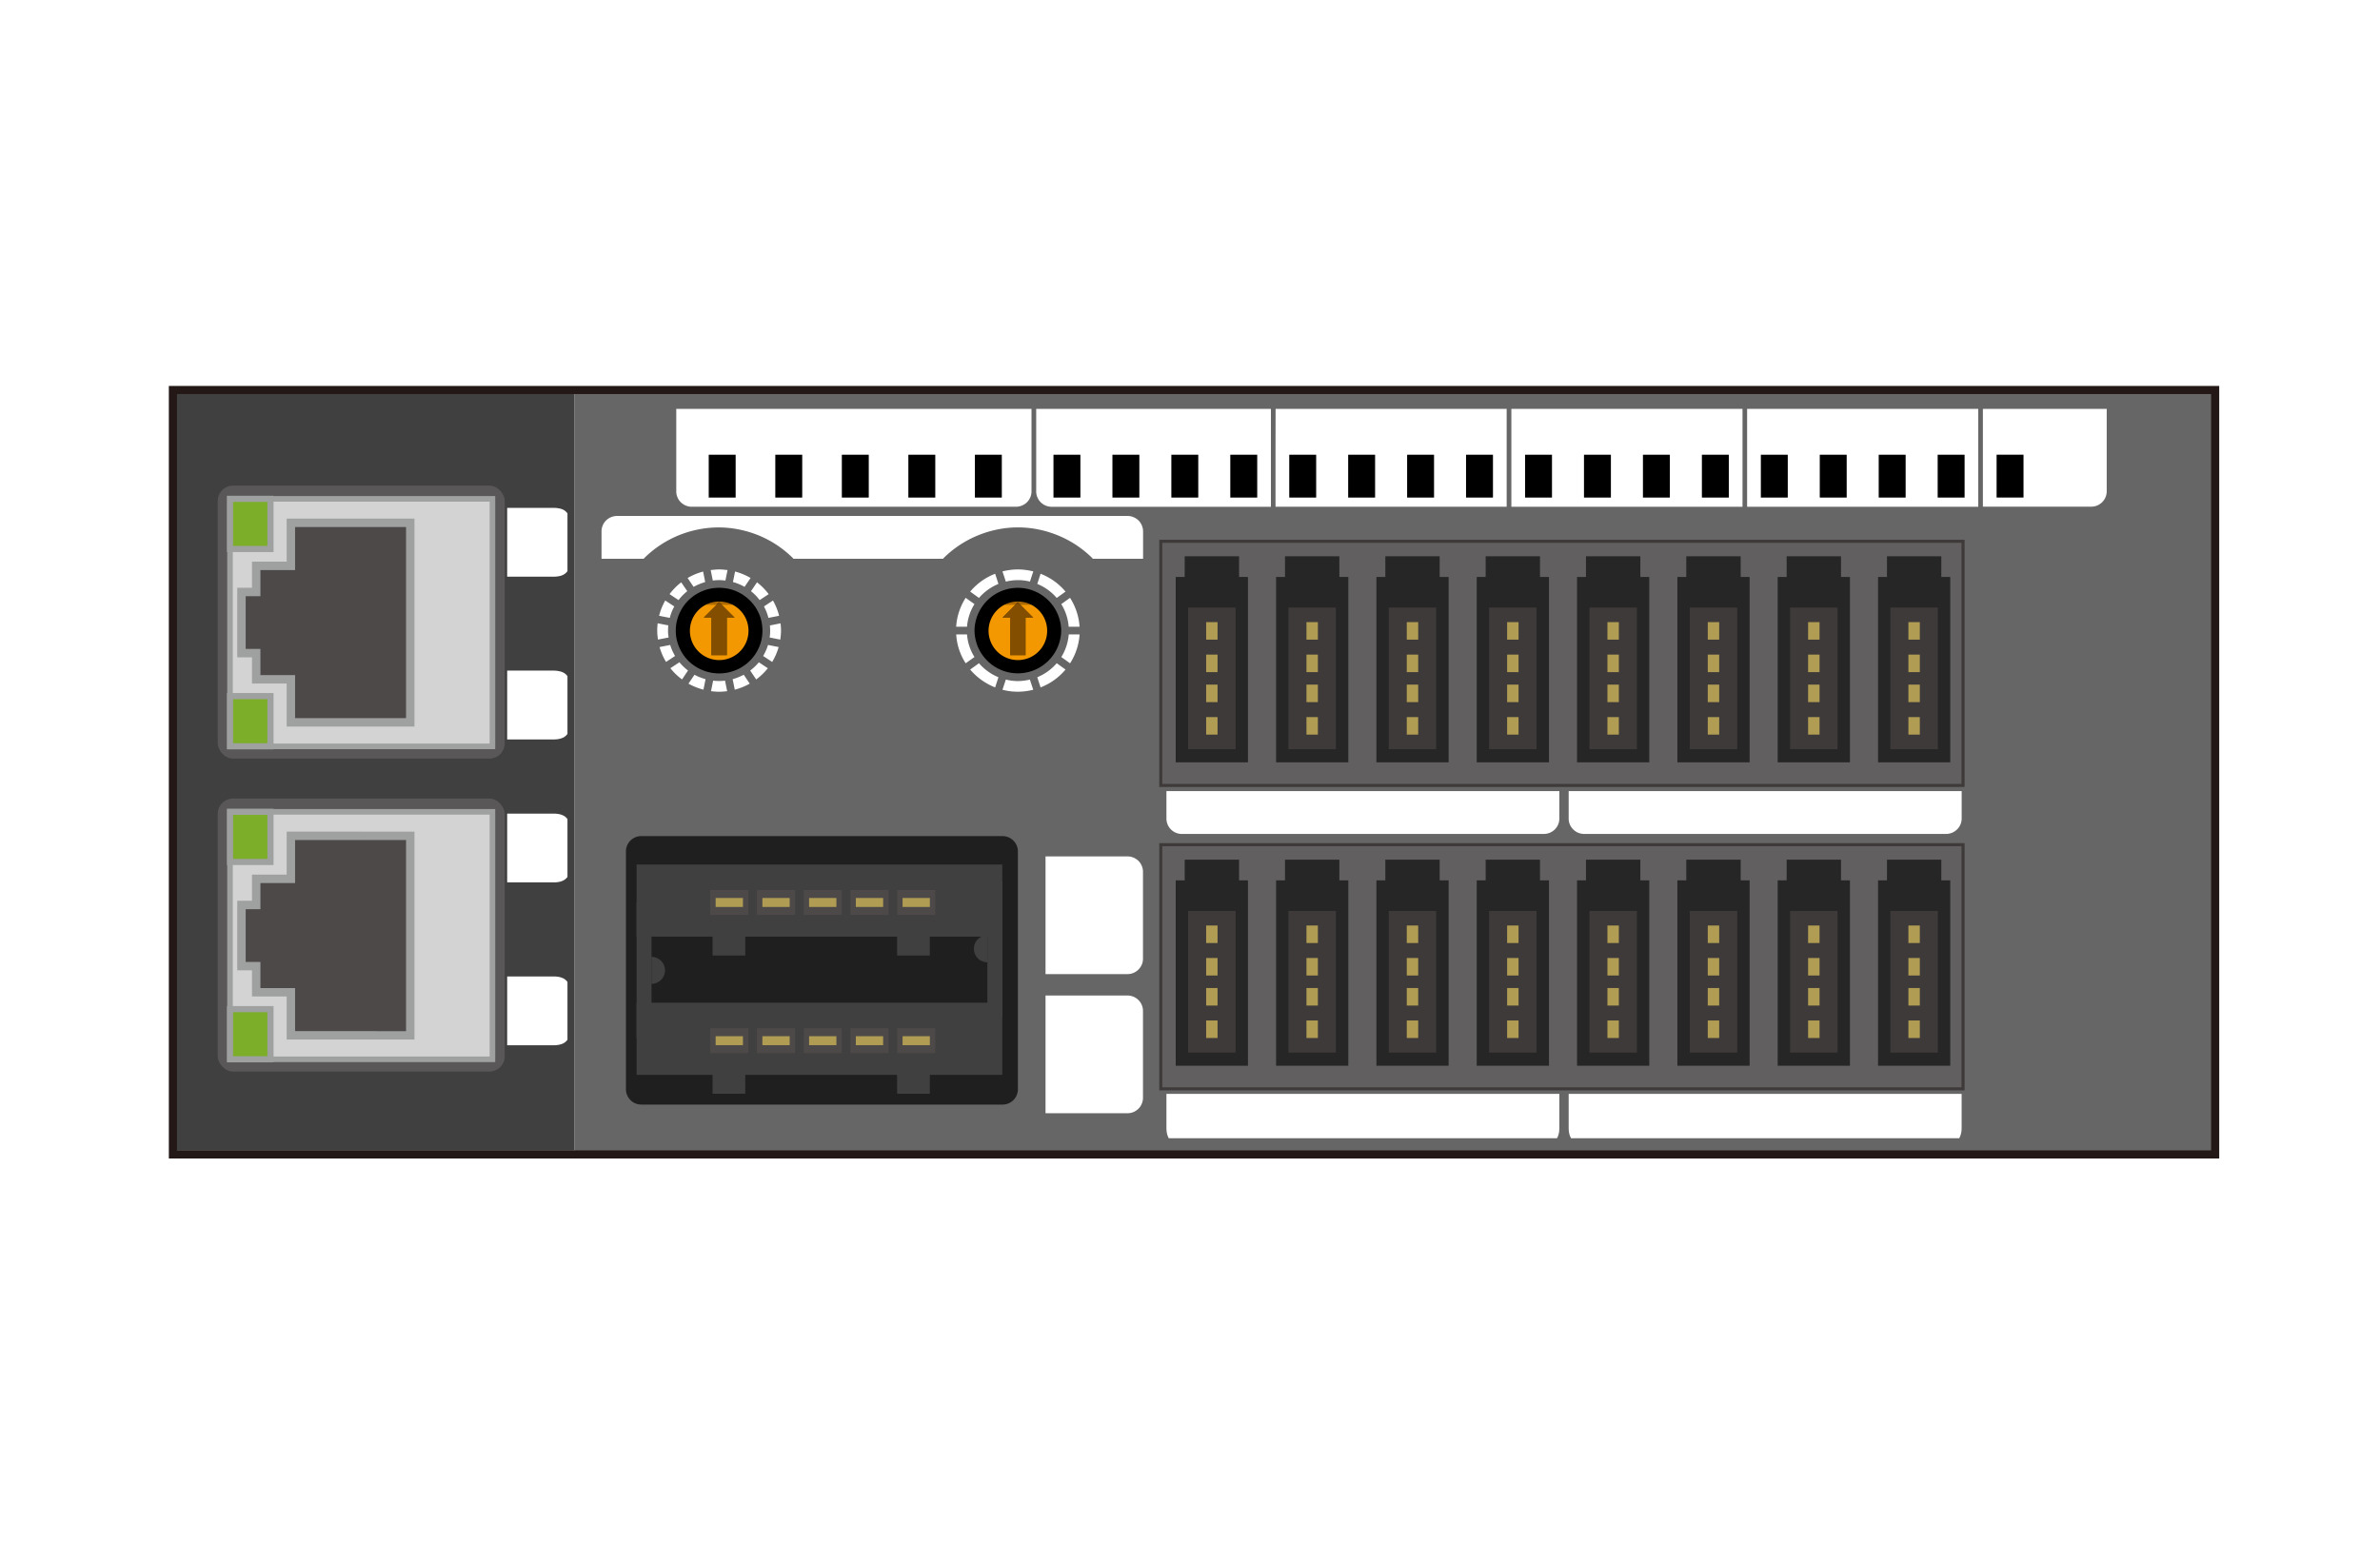 <svg xmlns="http://www.w3.org/2000/svg" width="74" height="48" viewBox="0 0 74 48"><title>cc-link_ie_rio_econ</title><rect width="74" height="48" fill="#fff"/><rect x="17.861" y="12.127" width="51.013" height="23.771" fill="#666"/><rect x="5.376" y="12.127" width="12.485" height="23.653" fill="#404040"/><rect x="6.77" y="15.099" width="8.923" height="8.49" rx="0.476" ry="0.476" fill="#595757"/><rect x="7.152" y="15.512" width="8.159" height="7.696" fill="#d3d3d4" stroke="#9fa0a0" stroke-width="0.174"/><polygon points="7.508 20.309 7.966 20.309 7.966 21.123 9.044 21.123 9.044 22.461 12.756 22.462 12.756 16.258 9.044 16.257 9.044 17.595 7.966 17.595 7.966 18.408 7.508 18.408 7.508 20.309" fill="#4c4948" stroke="#9fa0a0" stroke-width="0.262"/><rect x="7.152" y="15.511" width="1.258" height="1.56" fill="#7cae2a" stroke="#9fa0a0" stroke-width="0.191"/><rect x="7.152" y="21.646" width="1.258" height="1.56" fill="#7cae2a" stroke="#9fa0a0" stroke-width="0.191"/><rect x="6.77" y="24.831" width="8.923" height="8.49" rx="0.476" ry="0.476" fill="#595757"/><rect x="7.152" y="25.244" width="8.159" height="7.696" fill="#d3d3d4" stroke="#9fa0a0" stroke-width="0.174"/><polygon points="7.508 30.042 7.966 30.042 7.966 30.855 9.044 30.855 9.044 32.194 12.756 32.195 12.756 25.991 9.044 25.99 9.044 27.327 7.966 27.327 7.966 28.14 7.508 28.14 7.508 30.042" fill="#4c4948" stroke="#9fa0a0" stroke-width="0.262"/><rect x="7.152" y="25.243" width="1.258" height="1.56" fill="#7cae2a" stroke="#9fa0a0" stroke-width="0.191"/><rect x="7.152" y="31.379" width="1.258" height="1.56" fill="#7cae2a" stroke="#9fa0a0" stroke-width="0.191"/><rect x="36.044" y="16.784" width="25.04" height="7.687" fill="#3e3a39"/><rect x="36.139" y="16.879" width="24.849" height="7.497" fill="#615f5f"/><path d="M19.937,25.999H31.172a0.477,0.477,0,0,1,.477.477V33.872a0.475,0.475,0,0,1-.475.475H19.94a0.478,0.478,0,0,1-.478-0.478v-7.395A0.475,0.475,0,0,1,19.937,25.999Z" fill="#1f1f1f"/><polygon points="31.163 26.882 19.794 26.882 19.794 29.125 22.155 29.125 22.155 29.712 23.172 29.712 23.172 29.125 27.893 29.125 27.893 29.712 28.91 29.712 28.91 29.125 31.163 29.125 31.163 26.882" fill="#404040"/><rect x="22.083" y="27.676" width="1.185" height="0.774" fill="#4c4948"/><rect x="22.251" y="27.923" width="0.849" height="0.279" fill="#b09c53"/><rect x="23.536" y="27.676" width="1.185" height="0.774" fill="#4c4948"/><rect x="23.704" y="27.923" width="0.849" height="0.279" fill="#b09c53"/><rect x="24.989" y="27.676" width="1.185" height="0.774" fill="#4c4948"/><rect x="25.157" y="27.923" width="0.849" height="0.279" fill="#b09c53"/><rect x="26.442" y="27.676" width="1.185" height="0.774" fill="#4c4948"/><rect x="26.61" y="27.923" width="0.849" height="0.279" fill="#b09c53"/><rect x="27.895" y="27.676" width="1.185" height="0.774" fill="#4c4948"/><rect x="28.063" y="27.923" width="0.849" height="0.279" fill="#b09c53"/><polygon points="31.163 31.18 19.794 31.18 19.794 33.423 22.155 33.423 22.155 34.01 23.172 34.01 23.172 33.423 27.893 33.423 27.893 34.01 28.91 34.01 28.91 33.423 31.163 33.423 31.163 31.18" fill="#404040"/><rect x="22.083" y="31.974" width="1.185" height="0.774" fill="#4c4948"/><rect x="22.251" y="32.221" width="0.849" height="0.279" fill="#b09c53"/><rect x="23.536" y="31.974" width="1.185" height="0.774" fill="#4c4948"/><rect x="23.704" y="32.221" width="0.849" height="0.279" fill="#b09c53"/><rect x="24.989" y="31.974" width="1.185" height="0.774" fill="#4c4948"/><rect x="25.157" y="32.221" width="0.849" height="0.279" fill="#b09c53"/><rect x="26.442" y="31.974" width="1.185" height="0.774" fill="#4c4948"/><rect x="26.61" y="32.221" width="0.849" height="0.279" fill="#b09c53"/><rect x="27.895" y="31.974" width="1.185" height="0.774" fill="#4c4948"/><rect x="28.063" y="32.221" width="0.849" height="0.279" fill="#b09c53"/><rect x="19.794" y="28.063" width="0.463" height="4.221" fill="#404040"/><path d="M20.257,29.754a0.419,0.419,0,1,1,0,.839" fill="#404040"/><rect x="30.7" y="27.392" width="0.469" height="4.221" fill="#404040"/><path d="M30.7,29.083a0.419,0.419,0,1,0,0,.839" fill="#404040"/><polygon points="36.556 23.705 36.556 17.941 36.835 17.941 36.835 17.298 38.525 17.298 38.525 17.941 38.802 17.941 38.802 23.705 36.556 23.705" fill="#262626"/><rect x="36.941" y="18.892" width="1.476" height="4.405" fill="#3e3a39"/><rect x="37.502" y="19.345" width="0.355" height="0.545" fill="#b09c53"/><rect x="37.502" y="20.355" width="0.355" height="0.545" fill="#b09c53"/><rect x="37.502" y="22.298" width="0.355" height="0.545" fill="#b09c53"/><rect x="37.502" y="21.288" width="0.355" height="0.545" fill="#b09c53"/><polygon points="39.677 23.705 39.677 17.941 39.954 17.941 39.954 17.298 41.644 17.298 41.644 17.941 41.922 17.941 41.922 23.705 39.677 23.705" fill="#262626"/><rect x="40.061" y="18.892" width="1.476" height="4.405" fill="#3e3a39"/><rect x="40.621" y="19.345" width="0.355" height="0.545" fill="#b09c53"/><rect x="40.621" y="20.355" width="0.355" height="0.545" fill="#b09c53"/><rect x="40.621" y="22.298" width="0.355" height="0.545" fill="#b09c53"/><rect x="40.621" y="21.288" width="0.355" height="0.545" fill="#b09c53"/><polygon points="42.796 23.705 42.796 17.941 43.073 17.941 43.073 17.298 44.763 17.298 44.763 17.941 45.041 17.941 45.041 23.705 42.796 23.705" fill="#262626"/><rect x="43.18" y="18.892" width="1.475" height="4.405" fill="#3e3a39"/><rect x="43.74" y="19.345" width="0.355" height="0.545" fill="#b09c53"/><rect x="43.74" y="20.355" width="0.355" height="0.545" fill="#b09c53"/><rect x="43.74" y="22.298" width="0.355" height="0.545" fill="#b09c53"/><rect x="43.74" y="21.288" width="0.355" height="0.545" fill="#b09c53"/><polygon points="45.915 23.705 45.915 17.941 46.193 17.941 46.193 17.298 47.882 17.298 47.882 17.941 48.161 17.941 48.161 23.705 45.915 23.705" fill="#262626"/><rect x="46.299" y="18.892" width="1.476" height="4.405" fill="#3e3a39"/><rect x="46.86" y="19.345" width="0.355" height="0.545" fill="#b09c53"/><rect x="46.86" y="20.355" width="0.355" height="0.545" fill="#b09c53"/><rect x="46.86" y="22.298" width="0.355" height="0.545" fill="#b09c53"/><rect x="46.86" y="21.288" width="0.355" height="0.545" fill="#b09c53"/><polygon points="49.034 23.705 49.034 17.941 49.312 17.941 49.312 17.298 51.002 17.298 51.002 17.941 51.28 17.941 51.28 23.705 49.034 23.705" fill="#262626"/><rect x="49.419" y="18.892" width="1.476" height="4.405" fill="#3e3a39"/><rect x="49.979" y="19.345" width="0.355" height="0.545" fill="#b09c53"/><rect x="49.979" y="20.355" width="0.355" height="0.545" fill="#b09c53"/><rect x="49.979" y="22.298" width="0.355" height="0.545" fill="#b09c53"/><rect x="49.979" y="21.288" width="0.355" height="0.545" fill="#b09c53"/><polygon points="52.154 23.705 52.154 17.941 52.431 17.941 52.431 17.298 54.122 17.298 54.122 17.941 54.4 17.941 54.4 23.705 52.154 23.705" fill="#262626"/><rect x="52.539" y="18.892" width="1.475" height="4.405" fill="#3e3a39"/><rect x="53.099" y="19.345" width="0.355" height="0.545" fill="#b09c53"/><rect x="53.099" y="20.355" width="0.355" height="0.545" fill="#b09c53"/><rect x="53.099" y="22.298" width="0.355" height="0.545" fill="#b09c53"/><rect x="53.099" y="21.288" width="0.355" height="0.545" fill="#b09c53"/><polygon points="55.273 23.705 55.273 17.941 55.551 17.941 55.551 17.298 57.241 17.298 57.241 17.941 57.519 17.941 57.519 23.705 55.273 23.705" fill="#262626"/><rect x="55.658" y="18.892" width="1.475" height="4.405" fill="#3e3a39"/><rect x="56.218" y="19.345" width="0.356" height="0.545" fill="#b09c53"/><rect x="56.218" y="20.355" width="0.356" height="0.545" fill="#b09c53"/><rect x="56.218" y="22.298" width="0.356" height="0.545" fill="#b09c53"/><rect x="56.218" y="21.288" width="0.356" height="0.545" fill="#b09c53"/><polygon points="58.393 23.705 58.393 17.941 58.67 17.941 58.67 17.298 60.36 17.298 60.36 17.941 60.638 17.941 60.638 23.705 58.393 23.705" fill="#262626"/><rect x="58.777" y="18.892" width="1.476" height="4.405" fill="#3e3a39"/><rect x="59.337" y="19.345" width="0.355" height="0.545" fill="#b09c53"/><rect x="59.337" y="20.355" width="0.355" height="0.545" fill="#b09c53"/><rect x="59.337" y="22.298" width="0.355" height="0.545" fill="#b09c53"/><rect x="59.337" y="21.288" width="0.355" height="0.545" fill="#b09c53"/><rect x="36.044" y="26.218" width="25.04" height="7.687" fill="#3e3a39"/><rect x="36.139" y="26.313" width="24.849" height="7.497" fill="#615f5f"/><polygon points="36.556 33.139 36.556 27.375 36.835 27.375 36.835 26.732 38.525 26.732 38.525 27.375 38.802 27.375 38.802 33.139 36.556 33.139" fill="#262626"/><rect x="36.941" y="28.326" width="1.476" height="4.405" fill="#3e3a39"/><rect x="37.502" y="28.779" width="0.355" height="0.545" fill="#b09c53"/><rect x="37.502" y="29.789" width="0.355" height="0.545" fill="#b09c53"/><rect x="37.502" y="31.732" width="0.355" height="0.545" fill="#b09c53"/><rect x="37.502" y="30.723" width="0.355" height="0.545" fill="#b09c53"/><polygon points="39.677 33.139 39.677 27.375 39.954 27.375 39.954 26.732 41.644 26.732 41.644 27.375 41.922 27.375 41.922 33.139 39.677 33.139" fill="#262626"/><rect x="40.061" y="28.326" width="1.476" height="4.405" fill="#3e3a39"/><rect x="40.621" y="28.779" width="0.355" height="0.545" fill="#b09c53"/><rect x="40.621" y="29.789" width="0.355" height="0.545" fill="#b09c53"/><rect x="40.621" y="31.732" width="0.355" height="0.545" fill="#b09c53"/><rect x="40.621" y="30.723" width="0.355" height="0.545" fill="#b09c53"/><polygon points="42.796 33.139 42.796 27.375 43.073 27.375 43.073 26.732 44.763 26.732 44.763 27.375 45.041 27.375 45.041 33.139 42.796 33.139" fill="#262626"/><rect x="43.18" y="28.326" width="1.475" height="4.405" fill="#3e3a39"/><rect x="43.74" y="28.779" width="0.355" height="0.545" fill="#b09c53"/><rect x="43.74" y="29.789" width="0.355" height="0.545" fill="#b09c53"/><rect x="43.74" y="31.732" width="0.355" height="0.545" fill="#b09c53"/><rect x="43.74" y="30.723" width="0.355" height="0.545" fill="#b09c53"/><polygon points="45.915 33.139 45.915 27.375 46.193 27.375 46.193 26.732 47.882 26.732 47.882 27.375 48.161 27.375 48.161 33.139 45.915 33.139" fill="#262626"/><rect x="46.299" y="28.326" width="1.476" height="4.405" fill="#3e3a39"/><rect x="46.86" y="28.779" width="0.355" height="0.545" fill="#b09c53"/><rect x="46.86" y="29.789" width="0.355" height="0.545" fill="#b09c53"/><rect x="46.86" y="31.732" width="0.355" height="0.545" fill="#b09c53"/><rect x="46.86" y="30.723" width="0.355" height="0.545" fill="#b09c53"/><polygon points="49.034 33.139 49.034 27.375 49.312 27.375 49.312 26.732 51.002 26.732 51.002 27.375 51.28 27.375 51.28 33.139 49.034 33.139" fill="#262626"/><rect x="49.419" y="28.326" width="1.476" height="4.405" fill="#3e3a39"/><rect x="49.979" y="28.779" width="0.355" height="0.545" fill="#b09c53"/><rect x="49.979" y="29.789" width="0.355" height="0.545" fill="#b09c53"/><rect x="49.979" y="31.732" width="0.355" height="0.545" fill="#b09c53"/><rect x="49.979" y="30.723" width="0.355" height="0.545" fill="#b09c53"/><polygon points="52.154 33.139 52.154 27.375 52.431 27.375 52.431 26.732 54.122 26.732 54.122 27.375 54.4 27.375 54.4 33.139 52.154 33.139" fill="#262626"/><rect x="52.539" y="28.326" width="1.475" height="4.405" fill="#3e3a39"/><rect x="53.099" y="28.779" width="0.355" height="0.545" fill="#b09c53"/><rect x="53.099" y="29.789" width="0.355" height="0.545" fill="#b09c53"/><rect x="53.099" y="31.732" width="0.355" height="0.545" fill="#b09c53"/><rect x="53.099" y="30.723" width="0.355" height="0.545" fill="#b09c53"/><polygon points="55.273 33.139 55.273 27.375 55.551 27.375 55.551 26.732 57.241 26.732 57.241 27.375 57.519 27.375 57.519 33.139 55.273 33.139" fill="#262626"/><rect x="55.658" y="28.326" width="1.475" height="4.405" fill="#3e3a39"/><rect x="56.218" y="28.779" width="0.356" height="0.545" fill="#b09c53"/><rect x="56.218" y="29.789" width="0.356" height="0.545" fill="#b09c53"/><rect x="56.218" y="31.732" width="0.356" height="0.545" fill="#b09c53"/><rect x="56.218" y="30.723" width="0.356" height="0.545" fill="#b09c53"/><polygon points="58.393 33.139 58.393 27.375 58.67 27.375 58.67 26.732 60.36 26.732 60.36 27.375 60.638 27.375 60.638 33.139 58.393 33.139" fill="#262626"/><rect x="58.777" y="28.326" width="1.476" height="4.405" fill="#3e3a39"/><rect x="59.337" y="28.779" width="0.355" height="0.545" fill="#b09c53"/><rect x="59.337" y="29.789" width="0.355" height="0.545" fill="#b09c53"/><rect x="59.337" y="31.732" width="0.355" height="0.545" fill="#b09c53"/><rect x="59.337" y="30.723" width="0.355" height="0.545" fill="#b09c53"/><path d="M30.305,19.504a1.348,1.348,0,0,1,2.685.003,1.034,1.034,0,0,1,0,.202,1.348,1.348,0,0,1-2.685.004c-0.001-.02-0.003-0.04-0.003-0.06a0.342,0.342,0,0,1-.002-0.045C30.3,19.574,30.302,19.539,30.305,19.504Z"/><path d="M21.238,18.869c0.024-.035.051-0.07,0.078-0.105,0.029-.033.059-0.065,0.089-0.097a1.215,1.215,0,0,1,.1-0.088c0.034-.027.069-0.054,0.107-0.079a1.453,1.453,0,0,1,.232-0.122,1.339,1.339,0,0,1,.252-0.075,1.122,1.122,0,0,1,.13-0.018,1.202,1.202,0,0,1,.134-0.007,1.185,1.185,0,0,1,.132.007,1.237,1.237,0,0,1,.132.018,1.332,1.332,0,0,1,.251.075,1.442,1.442,0,0,1,.232.122c0.035,0.025.071,0.052,0.107,0.079,0.034,0.028.066,0.057,0.098,0.088,0.032,0.032.061,0.064,0.089,0.097,0.027,0.035.054,0.07,0.08,0.105a1.625,1.625,0,0,1,.124.229,1.321,1.321,0,0,1,.076.249,1.182,1.182,0,0,1,.018.131,1.006,1.006,0,0,1,.007.122v0.017a1.017,1.017,0,0,1-.007.124,1.177,1.177,0,0,1-.018.13,1.343,1.343,0,0,1-.076.247,1.472,1.472,0,0,1-.124.229c-0.025.037-.052,0.072-0.08,0.105a1.185,1.185,0,0,1-.089.099c-0.032.03-.064,0.06-0.098,0.088-0.036.027-.071,0.054-0.107,0.077a1.214,1.214,0,0,1-.232.122,1.43,1.43,0,0,1-.251.077,1.262,1.262,0,0,1-.132.018,1.102,1.102,0,0,1-.132.007,1.118,1.118,0,0,1-.134-0.007,1.143,1.143,0,0,1-.13-0.018,1.438,1.438,0,0,1-.252-0.077,1.221,1.221,0,0,1-.232-0.122,1.261,1.261,0,0,1-.107-0.077c-0.036-.028-0.068-0.058-0.1-0.088-0.03-.032-0.061-0.064-0.089-0.099a1.243,1.243,0,0,1-.078-0.105,1.32,1.32,0,0,1-.123-0.229,1.455,1.455,0,0,1-.078-0.247,1.255,1.255,0,0,1-.019-0.13c-0.001-.01-0.001-0.02-0.003-0.03a1.386,1.386,0,0,1,0-.202c0.002-.01.002-0.02,0.003-0.03a1.26,1.26,0,0,1,.019-0.131,1.427,1.427,0,0,1,.078-0.249A1.442,1.442,0,0,1,21.238,18.869Z"/><path d="M22.359,18.705a0.912,0.912,0,0,1,.408.094H22.434l-0.074-.07-0.071.07H21.955A0.904,0.904,0,0,1,22.359,18.705Z" fill="#ac6a00"/><polygon points="22.434 18.799 22.841 19.205 22.599 19.205 22.599 20.372 22.12 20.372 22.12 19.205 21.881 19.205 22.289 18.799 22.359 18.729 22.434 18.799" fill="#834e00"/><path d="M22.841,19.205l-0.407-.406h0.334a0.911,0.911,0,1,1-.812,0h0.333l-0.408.406h0.239v1.167h0.479V19.205H22.841Z" fill="#f39800"/><path d="M31.646,18.705a0.913,0.913,0,0,1,.408.094H31.72l-0.074-.07-0.071.07H31.242A0.904,0.904,0,0,1,31.646,18.705Z" fill="#ac6a00"/><polygon points="31.72 18.799 32.127 19.205 31.885 19.205 31.885 20.372 31.406 20.372 31.406 19.205 31.167 19.205 31.575 18.799 31.646 18.729 31.72 18.799" fill="#834e00"/><path d="M32.127,19.205L31.72,18.799H32.054a0.911,0.911,0,1,1-.812,0h0.333l-0.407.406h0.239v1.167h0.479V19.205h0.242Z" fill="#f39800"/><rect x="5.376" y="12.127" width="63.499" height="23.771" fill="none" stroke="#231815" stroke-width="0.252"/><path d="M21.027,12.715v2.566a0.45,0.45,0,0,0,.037.182,0.463,0.463,0,0,0,.103.154,0.506,0.506,0,0,0,.156.104,0.499,0.499,0,0,0,.184.037H31.592a0.495,0.495,0,0,0,.34-0.141,0.479,0.479,0,0,0,.14-0.336V12.715H21.027Z" fill="#fff"/><path d="M61.653,12.714v3.041h3.368a0.501,0.501,0,0,0,.184-0.035,0.514,0.514,0,0,0,.156-0.104,0.476,0.476,0,0,0,.142-0.336V12.714h-3.849Z" fill="#fff"/><path d="M54.322,12.714v3.044h7.187V12.714H54.322Z" fill="#fff"/><path d="M39.661,12.714v1.283l-0.002-1.283v3.044h7.187V12.714H39.661Z" fill="#fff"/><path d="M46.992,12.714v3.044h7.187V12.714H46.992Z" fill="#fff"/><path d="M32.218,12.714v2.568a0.45,0.45,0,0,0,.037.182,0.474,0.474,0,0,0,.103.154,0.483,0.483,0,0,0,.156.104,0.496,0.496,0,0,0,.184.037h6.818V12.714h-7.298Z" fill="#fff"/><rect x="30.312" y="14.14" width="0.837" height="1.332"/><rect x="28.243" y="14.14" width="0.837" height="1.332"/><rect x="26.175" y="14.14" width="0.837" height="1.332"/><rect x="24.106" y="14.14" width="0.837" height="1.332"/><rect x="22.036" y="14.14" width="0.837" height="1.332"/><rect x="60.247" y="14.14" width="0.837" height="1.332"/><rect x="58.414" y="14.14" width="0.837" height="1.332"/><rect x="56.581" y="14.14" width="0.837" height="1.332"/><rect x="54.749" y="14.14" width="0.837" height="1.332"/><rect x="45.583" y="14.14" width="0.837" height="1.332"/><rect x="43.751" y="14.14" width="0.837" height="1.332"/><rect x="41.918" y="14.14" width="0.837" height="1.332"/><rect x="40.086" y="14.14" width="0.837" height="1.332"/><rect x="52.916" y="14.14" width="0.837" height="1.332"/><rect x="51.083" y="14.14" width="0.837" height="1.332"/><rect x="49.25" y="14.14" width="0.837" height="1.332"/><rect x="47.418" y="14.14" width="0.837" height="1.332"/><rect x="38.253" y="14.14" width="0.837" height="1.332"/><rect x="36.42" y="14.14" width="0.837" height="1.332"/><rect x="34.588" y="14.14" width="0.837" height="1.332"/><rect x="32.755" y="14.14" width="0.837" height="1.332"/><rect x="62.079" y="14.139" width="0.837" height="1.332"/><path d="M35.502,16.338a0.463,0.463,0,0,0-.103-0.155,0.484,0.484,0,0,0-.157-0.102,0.462,0.462,0,0,0-.184-0.037H19.184a0.499,0.499,0,0,0-.184.037,0.471,0.471,0,0,0-.155.102,0.49,0.49,0,0,0-.105.155,0.481,0.481,0,0,0-.037.182v0.856h1.31c0.012-.012.022-0.025,0.034-0.037a3.298,3.298,0,0,1,1.055-.693,3.369,3.369,0,0,1,.608-0.182,3.188,3.188,0,0,1,1.265,0,3.376,3.376,0,0,1,.609.182,3.29,3.29,0,0,1,1.054.693c0.012,0.012.022,0.025,0.034,0.037h4.65c0.01-.012.02-0.025,0.032-0.037a3.272,3.272,0,0,1,1.055-.692,3.331,3.331,0,0,1,.609-0.184,3.186,3.186,0,0,1,1.265,0,3.379,3.379,0,0,1,.609.184,3.289,3.289,0,0,1,1.055.692c0.012,0.012.021,0.025,0.032,0.037h1.562V16.518A0.472,0.472,0,0,0,35.502,16.338Z" fill="#fff"/><path d="M33.27,18.59a1.902,1.902,0,0,1,.203.424,1.865,1.865,0,0,1,.093.475H33.228a1.563,1.563,0,0,0-.23-0.704Z" fill="#fff"/><path d="M33.474,20.202a1.902,1.902,0,0,1-.203.424l-0.272-.195a1.584,1.584,0,0,0,.231-0.703h0.337A1.866,1.866,0,0,1,33.474,20.202Z" fill="#fff"/><path d="M33.13,20.82a1.915,1.915,0,0,1-.776.555L32.251,21.059a1.597,1.597,0,0,0,.605-0.436Z" fill="#fff"/><path d="M33.13,18.396l-0.274.197a1.585,1.585,0,0,0-.605-0.436l0.103-.316A1.918,1.918,0,0,1,33.13,18.396Z" fill="#fff"/><path d="M31.404,17.723c0.04-.005.079-0.009,0.12-0.012,0.02-.002.04-0.003,0.061-0.003,0.022,0,.042-0.002.063-0.002,0.02,0,.04.002,0.063,0.002,0.02,0,.04.002,0.061,0.003,0.04,0.003.081,0.007,0.12,0.012a2.163,2.163,0,0,1,.236.045l-0.105.317a1.411,1.411,0,0,0-.183-0.034c-0.032-.005-0.062-0.007-0.094-0.01C31.712,18.04,31.68,18.04,31.648,18.04s-0.064,0-.096.002c-0.03.003-.062,0.005-0.095,0.01a1.432,1.432,0,0,0-.183.034L31.169,17.768A2.156,2.156,0,0,1,31.404,17.723Z" fill="#fff"/><path d="M31.274,21.131a1.415,1.415,0,0,0,.183.034c0.032,0.005.064,0.007,0.095,0.01,0.032,0.002.065,0.003,0.096,0.003s0.064-.002.096-0.003c0.032-.004.062-0.005,0.094-0.01a1.357,1.357,0,0,0,.183-0.034l0.105,0.317a2.197,2.197,0,0,1-.236.045c-0.038.005-.079,0.01-0.12,0.011-0.02.002-.04,0.004-0.061,0.004-0.022,0-.042.002-0.063,0.002-0.021,0-.04-0.002-0.061-0.002-0.022,0-.042-0.002-0.062-0.004C31.483,21.504,31.445,21.499,31.404,21.494a2.189,2.189,0,0,1-.235-0.045Z" fill="#fff"/><path d="M30.439,18.593l-0.274-.197a1.914,1.914,0,0,1,.776-0.555l0.103,0.316A1.603,1.603,0,0,0,30.439,18.593Z" fill="#fff"/><path d="M30.165,20.82l0.274-.197a1.6,1.6,0,0,0,.605.436l-0.103.316A1.955,1.955,0,0,1,30.165,20.82Z" fill="#fff"/><path d="M29.822,19.014A1.886,1.886,0,0,1,30.025,18.59l0.274,0.195a1.542,1.542,0,0,0-.232.704H29.73A1.834,1.834,0,0,1,29.822,19.014Z" fill="#fff"/><path d="M29.822,20.202a1.835,1.835,0,0,1-.091-0.475H30.067a1.541,1.541,0,0,0,.232.703l-0.274.195A1.886,1.886,0,0,1,29.822,20.202Z" fill="#fff"/><path d="M23.947,19.607c0-.054-0.003-0.107-0.008-0.16l0.329-.065c0.005,0.037.009,0.075,0.012,0.112,0,0.018.002,0.039,0.002,0.057,0.002,0.018.002,0.038,0.002,0.057,0,0.023,0,.049-0.002.072l-0.005.07c-0.004.047-.01,0.092-0.016,0.139l-0.33-.065c0.007-.054.014-0.107,0.015-0.161C23.947,19.644,23.947,19.626,23.947,19.607Z" fill="#fff"/><path d="M23.879,20.055l0.331,0.065a1.879,1.879,0,0,1-.201.463l-0.281-.185a1.759,1.759,0,0,0,.122-0.252C23.86,20.116,23.871,20.085,23.879,20.055Z" fill="#fff"/><path d="M24.224,19.148l-0.332.065a1.507,1.507,0,0,0-.096-0.271c-0.014-.028-0.027-0.057-0.042-0.085l0.279-.184a1.842,1.842,0,0,1,.155.349C24.202,19.065,24.214,19.106,24.224,19.148Z" fill="#fff"/><path d="M23.35,18.384l0.187-.277a1.918,1.918,0,0,1,.363.368l-0.281.185A1.461,1.461,0,0,0,23.35,18.384Z" fill="#fff"/><path d="M23.874,20.779a1.954,1.954,0,0,1-.362.349l-0.187-.277a1.607,1.607,0,0,0,.269-0.257Z" fill="#fff"/><path d="M23.338,17.973l-0.188.275a1.623,1.623,0,0,0-.361-0.15l0.066-.326A1.925,1.925,0,0,1,23.338,17.973Z" fill="#fff"/><path d="M23.125,20.981l0.186,0.277a1.978,1.978,0,0,1-.343.152c-0.041.013-.081,0.025-0.122,0.035l-0.066-.326a1.661,1.661,0,0,0,.262-0.097A0.796,0.796,0,0,0,23.125,20.981Z" fill="#fff"/><path d="M22.232,21.504c-0.042-.002-0.083-0.007-0.125-0.012l0.066-.327c0.031,0.003.061,0.007,0.093,0.008a1.198,1.198,0,0,0,.186,0c0.03-.002.061-0.005,0.091-0.008L22.609,21.492c-0.04.005-.083,0.01-0.123,0.012l-0.064.005H22.295Z" fill="#fff"/><path d="M22.227,17.713l0.066-.005c0.022-.002.044-0.002,0.066-0.002,0.022,0,.044,0,0.066.002L22.491,17.713c0.044,0.003.086,0.007,0.13,0.013l-0.066.326L22.457,18.042c-0.032-.002-0.066-0.004-0.098-0.004-0.034,0-.066.002-0.1,0.004l-0.096.01-0.066-.326C22.139,17.719,22.183,17.716,22.227,17.713Z" fill="#fff"/><path d="M21.406,21.258l0.187-.276a1.58,1.58,0,0,0,.255.109c0.029,0.01.059,0.02,0.09,0.028l-0.066.326a2.031,2.031,0,0,1-.355-0.129C21.478,21.298,21.443,21.28,21.406,21.258Z" fill="#fff"/><path d="M21.566,18.249l-0.186-.275a1.895,1.895,0,0,1,.482-0.201l0.064,0.326A1.738,1.738,0,0,0,21.566,18.249Z" fill="#fff"/><path d="M21.181,18.107l0.188,0.276a1.595,1.595,0,0,0-.272.277l-0.279-.185A1.882,1.882,0,0,1,21.181,18.107Z" fill="#fff"/><path d="M21.392,20.85l-0.186.277a1.916,1.916,0,0,1-.362-0.349l0.281-.185A1.621,1.621,0,0,0,21.392,20.85Z" fill="#fff"/><path d="M20.494,19.148a1.821,1.821,0,0,1,.131-0.363c0.018-.038.038-0.075,0.059-0.112l0.281,0.184a1.595,1.595,0,0,0-.113.262c-0.011.032-.019,0.062-0.027,0.094Z" fill="#fff"/><path d="M20.709,20.583a1.854,1.854,0,0,1-.201-0.463l0.33-.065a1.423,1.423,0,0,0,.107.261c0.013,0.028.029,0.055,0.044,0.082Z" fill="#fff"/><path d="M20.789,19.823l-0.331.065c-0.007-.047-0.012-0.092-0.017-0.139-0.002-.023-0.004-0.047-0.004-0.07-0.002-.023-0.002-0.048-0.002-0.072V19.551c0.002-.018.002-0.039,0.003-0.057l0.01-.112,0.331,0.065c-0.005.053-.008,0.107-0.008,0.16v0.055A1.568,1.568,0,0,0,20.789,19.823Z" fill="#fff"/><path d="M35.499,31.246a0.474,0.474,0,0,0-.103-0.15,0.465,0.465,0,0,0-.152-0.102,0.486,0.486,0,0,0-.188-0.038H32.508v3.66H35.056a0.484,0.484,0,0,0,.188-0.037,0.533,0.533,0,0,0,.152-0.102,0.471,0.471,0,0,0,.103-0.153,0.459,0.459,0,0,0,.039-0.183V31.432A0.466,0.466,0,0,0,35.499,31.246Z" fill="#fff"/><path d="M35.499,26.92a0.475,0.475,0,0,0-.103-0.152,0.503,0.503,0,0,0-.152-0.1,0.485,0.485,0,0,0-.188-0.038H32.508v3.66H35.056a0.486,0.486,0,0,0,.188-0.038,0.486,0.486,0,0,0,.255-0.252,0.464,0.464,0,0,0,.039-0.185V27.104A0.465,0.465,0,0,0,35.499,26.92Z" fill="#fff"/><polygon points="35.783 24.526 35.785 24.533 35.783 24.532 35.783 24.526" fill="#fff"/><path d="M60.846,24.6H48.774v0.856a0.457,0.457,0,0,0,.037.182,0.468,0.468,0,0,0,.103.153,0.502,0.502,0,0,0,.156.104,0.513,0.513,0,0,0,.184.037H60.51a0.515,0.515,0,0,0,.184-0.037,0.507,0.507,0,0,0,.156-0.104,0.476,0.476,0,0,0,.105-0.153,0.481,0.481,0,0,0,.038-0.182V24.6H60.846Z" fill="#fff"/><path d="M36.267,24.6v0.856a0.479,0.479,0,0,0,.48.476H48.003A0.506,0.506,0,0,0,48.187,25.895a0.514,0.514,0,0,0,.157-0.104,0.466,0.466,0,0,0,.103-0.153,0.487,0.487,0,0,0,.037-0.182V24.6H36.267Z" fill="#fff"/><path d="M36.267,34.014v1.051c0,0.033.002,0.068,0.005,0.102a0.589,0.589,0,0,0,.067.226H48.412a0.589,0.589,0,0,0,.067-0.226c0.003-.033.005-0.068,0.005-0.102V34.014H36.267Z" fill="#fff"/><path d="M48.774,34.014v1.051c0,0.033.002,0.068,0.005,0.102a0.584,0.584,0,0,0,.068.226H60.918a0.622,0.622,0,0,0,.069-0.226,0.949,0.949,0,0,0,.005-0.102V34.014H48.774Z" fill="#fff"/><path d="M17.505,15.846a0.512,0.512,0,0,0-.125-0.038,0.811,0.811,0,0,0-.169-0.015H15.769v2.139h1.442a0.971,0.971,0,0,0,.169-0.015,0.511,0.511,0,0,0,.125-0.04,0.361,0.361,0,0,0,.139-0.117V15.963A0.365,0.365,0,0,0,17.505,15.846Z" fill="#fff"/><path d="M17.505,25.355a0.494,0.494,0,0,0-.125-0.04,0.811,0.811,0,0,0-.169-0.015H15.769v2.138h1.442a0.811,0.811,0,0,0,.169-0.015,0.471,0.471,0,0,0,.125-0.04,0.357,0.357,0,0,0,.139-0.115V25.47A0.346,0.346,0,0,0,17.505,25.355Z" fill="#fff"/><path d="M17.505,20.909a0.472,0.472,0,0,0-.125-0.039,0.814,0.814,0,0,0-.169-0.017H15.769v2.14h1.442a0.822,0.822,0,0,0,.169-0.015,0.565,0.565,0,0,0,.125-0.04,0.362,0.362,0,0,0,.139-0.117V21.026A0.357,0.357,0,0,0,17.505,20.909Z" fill="#fff"/><path d="M17.505,30.418a0.59,0.59,0,0,0-.125-0.04,0.974,0.974,0,0,0-.169-0.015H15.769v2.14h1.442a0.814,0.814,0,0,0,.169-0.016,0.586,0.586,0,0,0,.125-0.039,0.366,0.366,0,0,0,.139-0.117V30.535A0.361,0.361,0,0,0,17.505,30.418Z" fill="#fff"/></svg>
